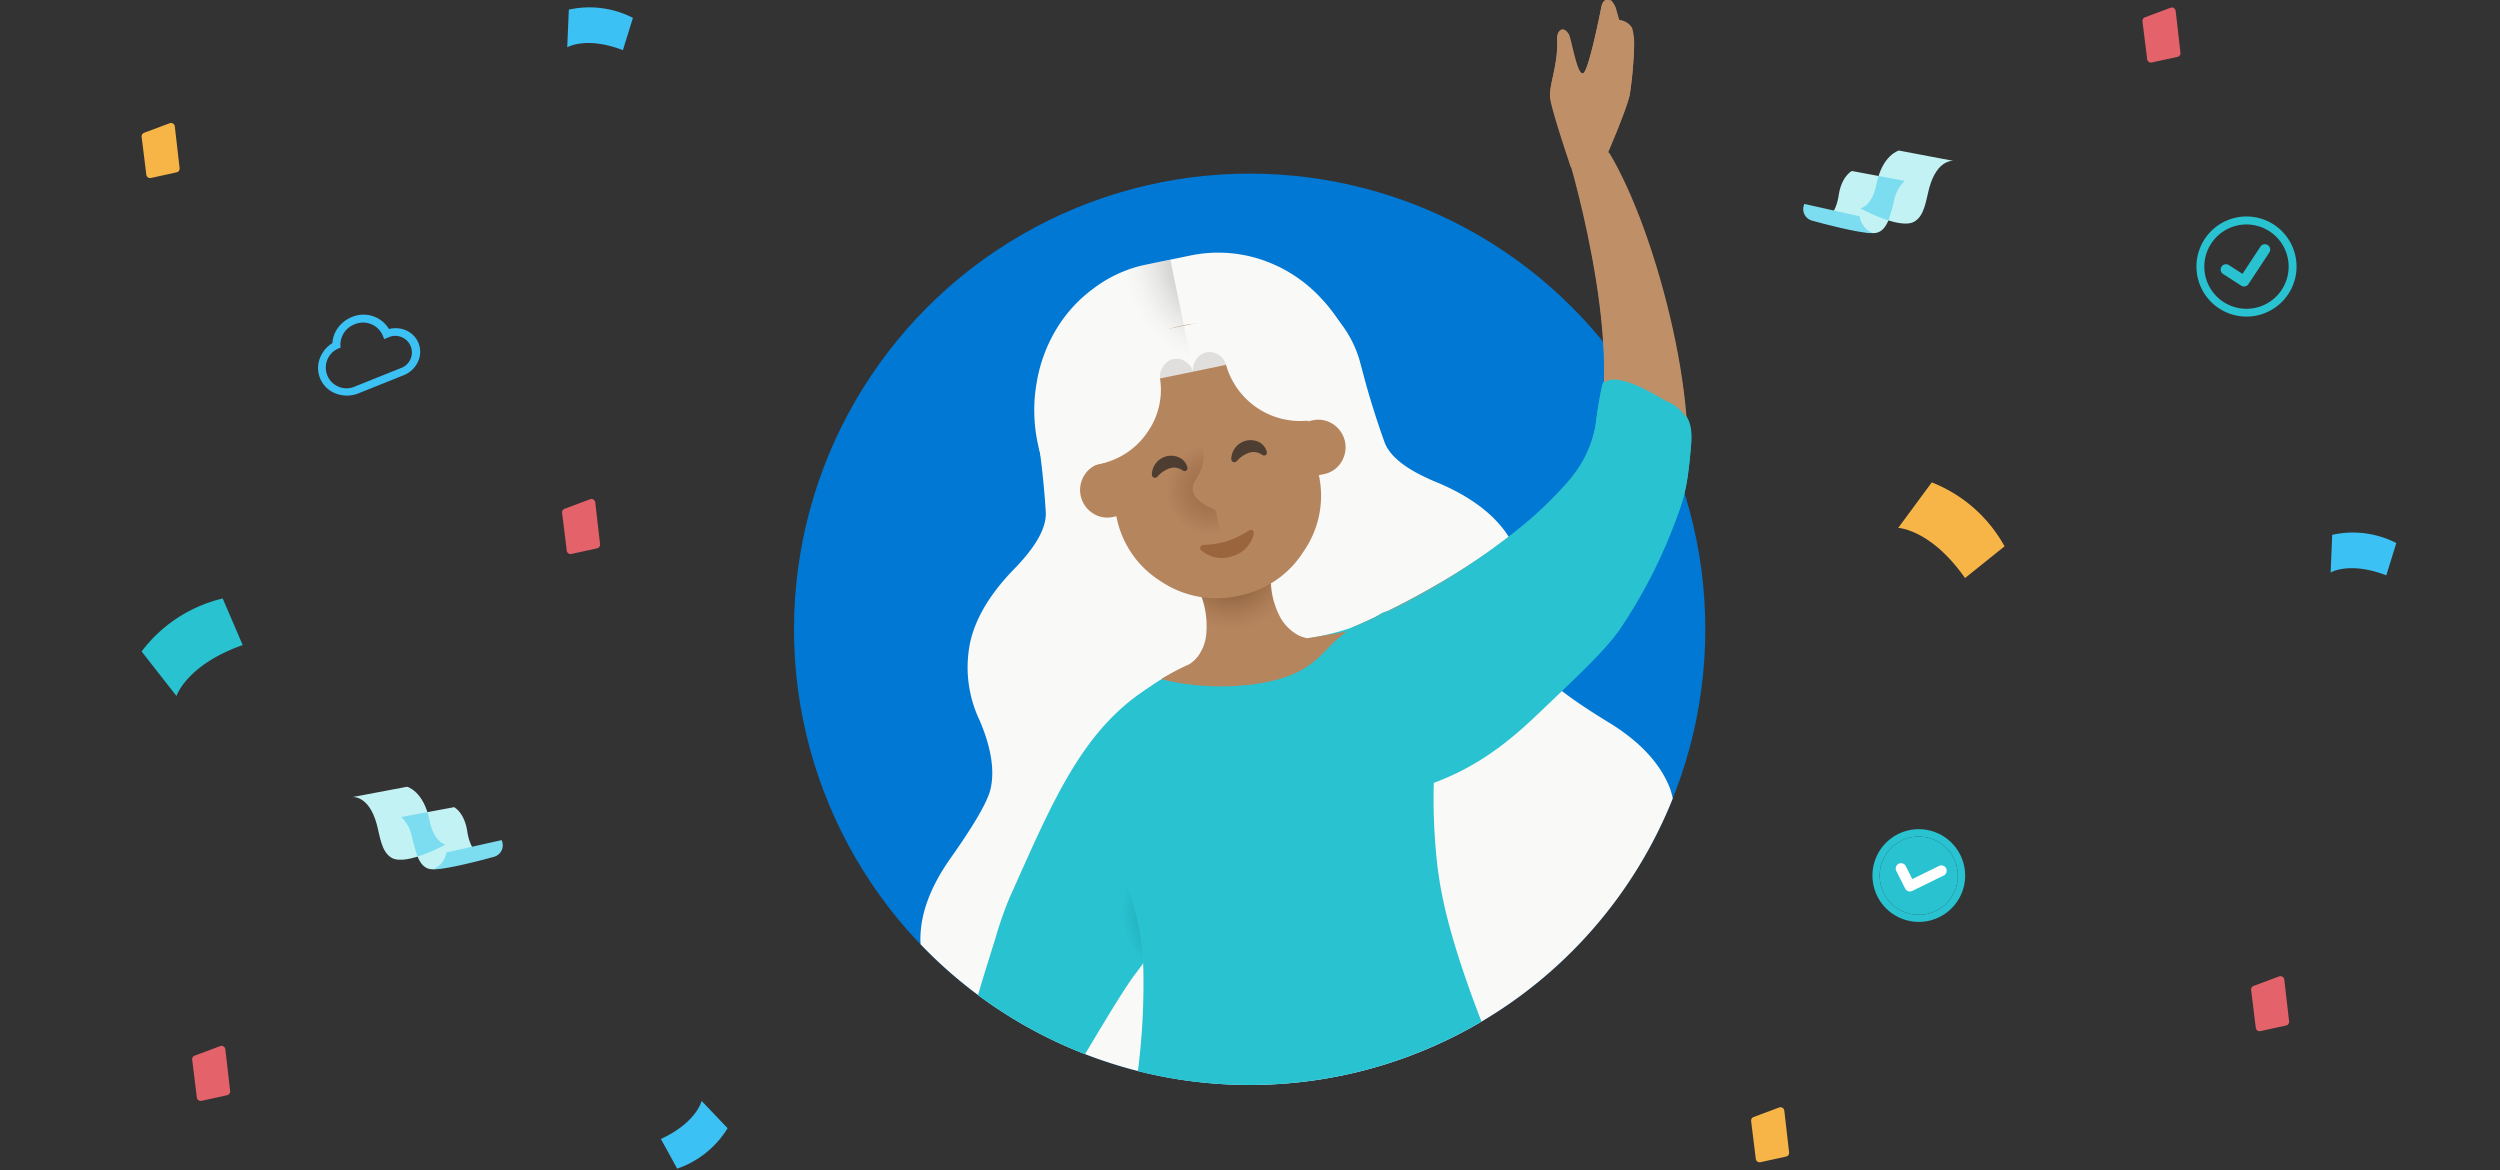 <svg xmlns="http://www.w3.org/2000/svg" xmlns:xlink="http://www.w3.org/1999/xlink" viewBox="0 0 470 220"><rect x="0" y="0" width="470" height="220" fill="#333333" stroke="none"/><defs><radialGradient id="radial-gradient" cx="-2480.203" cy="467.243" r="12.169" gradientTransform="matrix(0.977, -0.212, 0.205, 0.95, 2558.923, -863.056)" gradientUnits="userSpaceOnUse"><stop offset="0" stop-color="#603813" stop-opacity="0.85"/><stop offset="1" stop-color="#8a5d3b" stop-opacity="0"/></radialGradient><radialGradient id="radial-gradient-2" cx="-2475.864" cy="456.125" r="8.628" gradientTransform="matrix(0.979, -0.202, 0.2, 0.971, 2560.49, -851.024)" gradientUnits="userSpaceOnUse"><stop offset="0" stop-color="#9a6541" stop-opacity="0.847"/><stop offset="1" stop-color="#8a5d3b" stop-opacity="0"/></radialGradient><radialGradient id="radial-gradient-3" cx="-1775.874" cy="-517.234" r="19.924" gradientTransform="matrix(-0.979, 0.202, -0.213, -1.035, -1617.682, -128.167)" gradientUnits="userSpaceOnUse"><stop offset="0" stop-color="#606060"/><stop offset="1" stop-color="#e1dfdd" stop-opacity="0"/></radialGradient><radialGradient id="radial-gradient-4" cx="220.138" cy="170.165" r="18.393" gradientTransform="translate(29.847 -94.758) rotate(6.757) scale(1 1.414)" gradientUnits="userSpaceOnUse"><stop offset="0" stop-color="#1e939e"/><stop offset="0.49" stop-color="#28c2d1"/></radialGradient></defs><title>Dark-FRE-OneDrive-page7</title><g id="Dark_IMG_7" data-name="Dark IMG 7"><path d="M106.64,8.9s3.507-2.148,10.465.532l1.884-6.073A17.9,17.9,0,0,0,106.94,1.812Z" style="fill:#3cc1f4"/><path d="M438.16,107.632s3.506-2.147,10.464.532l1.885-6.072a17.9,17.9,0,0,0-12.05-1.544Z" style="fill:#3cc1f4"/><path d="M26.63,25.737l.876,7.1a.725.725,0,0,0,.874.619L33.2,32.4a.725.725,0,0,0,.565-.79l-.9-7.839a.724.724,0,0,0-.973-.6l-4.8,1.793A.725.725,0,0,0,26.63,25.737Z" style="fill:#f7b547"/><path d="M329.214,210.772l.876,7.1a.725.725,0,0,0,.874.619l4.821-1.055a.724.724,0,0,0,.565-.79l-.9-7.839a.724.724,0,0,0-.973-.6l-4.8,1.793A.725.725,0,0,0,329.214,210.772Z" style="fill:#f7b547"/><path d="M402.788,4.025l.876,7.1a.723.723,0,0,0,.874.619l4.821-1.054a.725.725,0,0,0,.565-.79l-.9-7.839a.725.725,0,0,0-.974-.6l-4.8,1.793A.724.724,0,0,0,402.788,4.025Z" style="fill:#e4636a"/><path d="M36.131,199.234l.877,7.1a.724.724,0,0,0,.873.619L42.7,205.9a.725.725,0,0,0,.565-.79l-.9-7.839a.724.724,0,0,0-.973-.6l-4.8,1.793A.726.726,0,0,0,36.131,199.234Z" style="fill:#e4636a"/><path d="M423.212,186.128l.876,7.1a.724.724,0,0,0,.874.619l4.821-1.054a.725.725,0,0,0,.565-.791l-.9-7.838a.724.724,0,0,0-.973-.6l-4.8,1.793A.724.724,0,0,0,423.212,186.128Z" style="fill:#e4636a"/><path d="M33.174,130.847s1.91-5.861,12.453-9.573l-3.757-8.759a26.833,26.833,0,0,0-15.246,9.959Z" style="fill:#28c2d1"/><path d="M356.866,99.243s6.158.27,12.559,9.432l7.432-5.967a26.829,26.829,0,0,0-13.681-12.019Z" style="fill:#f7b547"/><path d="M131.9,206.97s-.89,4.014-7.65,7.16l3.06,5.573a17.9,17.9,0,0,0,9.479-7.6Z" style="fill:#3cc1f4"/><path d="M105.674,96.423l.876,7.1a.725.725,0,0,0,.874.619l4.821-1.055a.725.725,0,0,0,.565-.79l-.9-7.839a.725.725,0,0,0-.974-.6l-4.8,1.794A.723.723,0,0,0,105.674,96.423Z" style="fill:#e4636a"/><circle cx="234.934" cy="118.305" r="85.665" style="fill:#0078d4"/><path d="M313.815,147.859q-2.772-6.747-11.26-11.972-9.89-6.04-12.092-8.969-3.215-4.31-3.263-12.654A23.145,23.145,0,0,0,283.026,100q-4.168-5.769-13.289-9.483-7.953-3.331-9.44-7.375-1.872-5.206-3.464-10.817l-1.248-4.645a21.109,21.109,0,0,0-10.06-12.5q-8.988-5.19-25.1-1.592-14.13,1.946-20.991,10.955a21.267,21.267,0,0,0-4.619,15.66l.691,4.76q.756,5.782,1.1,11.305.232,4.3-5.754,10.507-6.909,7.017-8.455,13.965a23.145,23.145,0,0,0,1.8,14.749q3.255,7.684,2.007,12.913-.864,3.561-7.56,13.02-5.73,8.156-5.607,15.449c0,.218.023.436.04.653a85.632,85.632,0,0,0,141.4-27.412A12.261,12.261,0,0,0,313.815,147.859Z" style="fill:#f9f9f8"/><g id="Layer1_2_FILL" data-name="Layer1 2 FILL"><path d="M295.366,31.205l5.83-.08s4.431-9.97,5.216-13.433a71.519,71.519,0,0,0,.8-8.915,10.707,10.707,0,0,0-.383-3.545,3.166,3.166,0,0,0-2.394-1.48q-.273-.867-.642-2.234A4.274,4.274,0,0,0,302.94.107q-1.488-.625-1.848,1.027s-2.346,12.081-3.452,12.609-2.187-6.335-2.665-7.268q-.735-1.189-1.463-.9-.8.35-.721,1.761c.168,4.856-1.583,8.5-1.324,10.835S295.366,31.205,295.366,31.205Z" style="fill:#bf8f68"/></g><g id="Layer0_15_FILL" data-name="Layer0 15 FILL"><path d="M256.539,74.782a33.014,33.014,0,0,1-4.693,20.584,31.4,31.4,0,0,1-8.181,8.952,29.3,29.3,0,0,1-11.261,4.936l-.488.1a28.743,28.743,0,0,1-21.837-4.072,32.987,32.987,0,0,1-14.021-18.325,32.376,32.376,0,0,1-.985-3.72,29.825,29.825,0,0,1-.165-11.373,28.376,28.376,0,0,1,3.737-10.07,26.2,26.2,0,0,1,6.878-7.521,24.4,24.4,0,0,1,9.965-4.524l8.433-1.739a25.674,25.674,0,0,1,11.236.227,26.69,26.69,0,0,1,13.248,7.877,29.617,29.617,0,0,1,7.51,14.581A38.884,38.884,0,0,1,256.539,74.782Z" style="fill:#f9f9f8"/></g><g id="Layer1_23_FILL" data-name="Layer1 23 FILL"><path d="M208.585,86.774l-1.452.3a4.97,4.97,0,0,0-3.252,2.233,5.2,5.2,0,0,0,1.525,7.158,4.945,4.945,0,0,0,3.86.719l1.405-.29Z" style="fill:#b5855e"/></g><g id="Layer0_16_FILL" data-name="Layer0 16 FILL"><path d="M235.831,124.822a25.487,25.487,0,0,1-6.51.761,24.231,24.231,0,0,1-5.608-.771,7.129,7.129,0,0,0,1.463-1.375,8.253,8.253,0,0,0,1.62-4.539,16.517,16.517,0,0,0-1.747-8.675l-1.212-10.1,13.422-2.912,1.938,9.209a14.414,14.414,0,0,0,1.175,8.983,8.411,8.411,0,0,0,3.794,4.064,6.845,6.845,0,0,0,1.615.517A27.224,27.224,0,0,1,235.831,124.822Z" style="fill:#b5855e"/></g><g id="Layer0_17_FILL" data-name="Layer0 17 FILL"><path d="M235.068,123.236q-9.326,1.995-10.446,1.136a12.138,12.138,0,0,0,2.175-5.043,12.921,12.921,0,0,0-2.082-9.24q-.285-4.942-.571-9.885l12.884-2q.951,4.578,1.9,9.156a14.516,14.516,0,0,0,1.816,8.739,14.079,14.079,0,0,0,3.736,4.181Q244.406,121.312,235.068,123.236Z" style="fill:url(#radial-gradient)"/></g><g id="Layer0_18_FILL" data-name="Layer0 18 FILL"><path d="M222.353,61.2a19.356,19.356,0,0,1,22.869,14.93l2.708,13.133a18.284,18.284,0,0,1-2.873,14.432,18.558,18.558,0,0,1-12.229,8.325l-.071.015a18.8,18.8,0,0,1-14.6-2.8A18.4,18.4,0,0,1,209.887,97.1L207.18,83.966a18.643,18.643,0,0,1,2.786-14.489,18.928,18.928,0,0,1,12.315-8.268Z" style="fill:#b5855e"/></g><g id="Layer0_21_FILL" data-name="Layer0 21 FILL"><path d="M229.821,102.013l-13.311,2.743-4.971-24.113L224.851,77.9Z" style="fill:url(#radial-gradient-2)"/></g><g id="Layer0_24_FILL" data-name="Layer0 24 FILL"><path d="M228.6,96.089q-.043-.21-1.247-.761a7.5,7.5,0,0,1-1.919-1.2,3.309,3.309,0,0,1-1.183-1.863,2.753,2.753,0,0,1,.518-2.069,8.222,8.222,0,0,0,1.524-4.237l-.164-1.856a17.406,17.406,0,0,1,2.4,7.787A25.691,25.691,0,0,1,228.6,96.089Z" style="fill:#b5855e"/></g><g id="Layer0_25_FILL" data-name="Layer0 25 FILL"><path d="M241.671,57.285q12.021,17.43,12.111,18.574a14.371,14.371,0,0,1-6.29,2.967A14.484,14.484,0,0,1,230.461,68.46l-12.4,2.557A13.857,13.857,0,0,1,215.619,81.4a14.207,14.207,0,0,1-9.037,5.859,14.359,14.359,0,0,1-7.413-.361q-.2-.613,2.251-11.29L203.9,65.071Z" style="fill:#f9f9f8"/></g><g id="Layer0_26_FILL" data-name="Layer0 26 FILL"><path d="M223.911,67.7l-10.454,2.155-3.893-18.887,10.454-2.155Z" style="fill:url(#radial-gradient-3)"/></g><g id="Layer0_27_FILL" data-name="Layer0 27 FILL"><path d="M224.287,69.878a3.311,3.311,0,0,1,.614-2.307,2.926,2.926,0,0,1,4.182-.862,3.1,3.1,0,0,1,1.407,1.89Z" style="fill:#e1dfdd"/></g><g id="Layer0_28_FILL" data-name="Layer0 28 FILL"><path d="M218.084,71.156a3.311,3.311,0,0,1,.615-2.306,2.925,2.925,0,0,1,4.181-.862,3.1,3.1,0,0,1,1.407,1.89Z" style="fill:#e1dfdd"/></g><g id="Layer1_23_FILL-2" data-name="Layer1 23 FILL"><path d="M245.354,79.316l1.452-.3a4.967,4.967,0,0,1,3.87.766,5.2,5.2,0,0,1,1.43,7.177,4.937,4.937,0,0,1-3.261,2.186l-1.405.29Z" style="fill:#b5855e"/></g><path d="M298.171,86.057c-11.611,18.444-43.928,31.888-43.928,31.888-5.821,2.985-7.155,12.177-2.945,17.3,4.013,4.884,10.434,8.646,16.236,5.952,0,0,37.925-16.188,48.419-47.057,4.759-14-4.109-50.091-13.465-65.495L295.116,30.1S307.436,71.342,298.171,86.057Z" style="fill:#bf8f68"/><path d="M286.283,98.764a121.879,121.879,0,0,1-14.43,10.153,144.925,144.925,0,0,1-17.61,9.028c-5.821,2.985-7.155,12.177-2.945,17.3,4.013,4.883,10.434,8.645,16.236,5.951a134.625,134.625,0,0,0,20.274-11.953c5.574-3.984,10.486-7.539,15.839-13.588a64.573,64.573,0,0,0,12.19-20.13c1.279-3.616,1.521-6.019,2-10.826.287-2.847.282-4.712-.8-6.484a8.01,8.01,0,0,0-3.959-3.153c-7.334-4.458-10.249-4.4-11.5-3.35-.246.208-.367.523-.832,3.125-.655,3.661-.575,4.207-.9,5.76a21.526,21.526,0,0,1-2.832,6.945,25.2,25.2,0,0,1-3.045,3.9A70.572,70.572,0,0,1,286.283,98.764Z" style="fill:#28c2d1"/><path d="M223.884,130.824c-.957-.455-3.452.25-4.37-1.1-.355-.521-.207-.9-.5-1.154-.921-.8-4.441,1.375-7.524,4.01-9.429,8.058-14.524,20.2-21.229,35.167-.177.4-.636,1.386-1.151,2.743-.989,2.6-1.581,4.585-1.747,5.154-.61,2.091-1.951,6.128-3.5,11.438a85.485,85.485,0,0,0,20.125,11.1c4.953-8.307,7.728-12.852,9.689-15.4,4.757-6.182,10.46-16.853,14.494-36.541C231.816,141.52,229.348,133.417,223.884,130.824Z" style="fill:url(#radial-gradient-4)"/><path d="M275.313,183.273c-3.4-9.99-4.551-15.961-5.126-20.881a112.553,112.553,0,0,1-.664-14.049c.053-2.074.2-4.485.485-9.307.539-9.032.661-8.6.559-9.676-.647-6.784-4.614-14.38-8.813-14.545a4.167,4.167,0,0,0-2.4.7c-5.325,3.55-14.645,4.882-23.017,6.013-19.43,2.627-33.746,15.8-31.947,29.638a21.046,21.046,0,0,0,3.441,8.594,43.816,43.816,0,0,1,3.666,6.051,31.551,31.551,0,0,1,1.665,4.54,47.481,47.481,0,0,1,1.781,11.6,128.643,128.643,0,0,1-1.021,19.421,85.757,85.757,0,0,0,64.6-9.32C277.263,188.826,276.2,185.887,275.313,183.273Z" style="fill:#28c2d1"/><path d="M236.787,128.481c11.474-1.872,11.748-7.066,16.8-9.86-4.438.887-10.633,1.844-17.274,2.707a44.65,44.65,0,0,0-18.027,6.362A47.322,47.322,0,0,0,236.787,128.481Z" style="fill:#b5855e"/><g style="opacity:0.7"><path d="M216.55,89.242a3.63,3.63,0,0,1,5.218-3.2,2.791,2.791,0,0,1,1.466,1.886.526.526,0,0,1-.405.624.518.518,0,0,1-.364-.054l-.166-.091a2.7,2.7,0,0,0-2.413-.359,5.427,5.427,0,0,0-2.281,1.548l-.094.083a.578.578,0,0,1-.961-.436Z" style="fill:#221f1f"/></g><g style="opacity:0.7"><path d="M231.482,86.314a3.631,3.631,0,0,1,5.218-3.2A2.788,2.788,0,0,1,238.166,85a.525.525,0,0,1-.768.57l-.166-.092a2.706,2.706,0,0,0-2.414-.358,5.433,5.433,0,0,0-2.281,1.548l-.094.083a.578.578,0,0,1-.961-.436Z" style="fill:#221f1f"/></g><path d="M226.216,102.447a18.274,18.274,0,0,0,4.515-.716,19.014,19.014,0,0,0,4.1-2l.033-.02a.579.579,0,0,1,.794.2.588.588,0,0,1,.073.4,5.818,5.818,0,0,1-4.1,4.283,5.966,5.966,0,0,1-5.814-1.152.574.574,0,0,1,.357-.989Z" style="fill:#9a653d"/><circle cx="234.934" cy="118.458" r="85.665" style="fill:none"/><g id="Layer1_2_FILL-2" data-name="Layer1 2 FILL"><path d="M295.315,31.45l5.83-.081s4.432-9.97,5.216-13.432a71.518,71.518,0,0,0,.8-8.916,10.711,10.711,0,0,0-.383-3.545A3.162,3.162,0,0,0,304.387,4q-.273-.867-.642-2.235A4.283,4.283,0,0,0,302.89.351q-1.49-.625-1.848,1.027S298.7,13.46,297.589,13.987,295.4,7.652,294.924,6.72q-.735-1.189-1.463-.9-.8.348-.72,1.76c.167,4.856-1.584,8.5-1.324,10.836S295.315,31.45,295.315,31.45Z" style="fill:#bf8f68"/></g><path d="M298.12,86.3c-11.611,18.444-43.928,31.887-43.928,31.887-.237,1.878-.516,4.556-.656,7.788-.19,4.41-.285,6.614.258,8.142,1.96,5.511,10.969,6.966,13.689,7.323,0,0,37.925-16.188,48.419-47.056,4.76-14-4.109-50.091-13.465-65.5l-7.372,1.454S307.385,71.586,298.12,86.3Z" style="fill:#bf8f68"/><path d="M286.232,99.008a121.673,121.673,0,0,1-14.43,10.154,145.04,145.04,0,0,1-17.61,9.027c-5.487,2.353-4.867,11.6-2.945,17.3,2.273,6.736,8.844,12.412,15.262,12.229a12.468,12.468,0,0,0,4.555-1.138c8.374-3.358,14.2-8.668,18.2-12.477,8.235-7.831,12.352-11.746,15.119-15.561a95.856,95.856,0,0,0,11.4-22.772c.491-1.426.846-2.779.868-2.872a56.032,56.032,0,0,0,1.137-7.955c.287-2.846.283-4.712-.8-6.484a8.016,8.016,0,0,0-3.959-3.153c-7.333-4.458-10.248-4.405-11.5-3.349-.246.207-.367.522-.832,3.125-.654,3.66-.574,4.207-.9,5.76a21.537,21.537,0,0,1-2.832,6.945,25.141,25.141,0,0,1-3.045,3.9A70.407,70.407,0,0,1,286.232,99.008Z" style="fill:#28c2d1"/><path d="M66.257,149.848s3.039-.4,4.548,5.022c.623,2.235.856,5.344,2.891,6.435,2.787,1.493,10.1-2.538,10.1-2.538s-2.189-.249-3.065-4.6c-1.095-5.451-4.189-6.258-4.189-6.258Z" style="fill:#c3f2f4"/><path d="M75.43,153.6a7.154,7.154,0,0,1,1.933,3.328c.7,2.731,1.244,6.763,4.234,6.482,2.032-.19,9.709-2,9.709-2s-2.758-.433-3.457-5.1c-.54-3.6-2.477-4.562-2.477-4.562Z" style="fill:#c3f2f4"/><path d="M83.8,158.767a33.163,33.163,0,0,1-5.291,2.273,31.637,31.637,0,0,1-1.145-4.111A7.154,7.154,0,0,0,75.43,153.6l4.926-.918a14.247,14.247,0,0,1,.378,1.479C81.61,158.518,83.8,158.767,83.8,158.767Z" style="fill:#7bddef"/><path d="M94.3,157.943l-10.391,2.322a3.989,3.989,0,0,1-2.489,3.158c2.669.121,11.537-2.37,11.537-2.37A2.247,2.247,0,0,0,94.3,157.943Z" style="fill:#7bddef"/><path d="M367.266,30.246s-3.039-.4-4.548,5.022c-.623,2.234-.856,5.344-2.891,6.434-2.787,1.494-10.1-2.538-10.1-2.538s2.189-.249,3.065-4.6c1.1-5.451,4.189-6.259,4.189-6.259Z" style="fill:#c3f2f4"/><path d="M358.093,34a7.154,7.154,0,0,0-1.933,3.328c-.7,2.731-1.244,6.762-4.234,6.482-2.032-.191-9.709-2-9.709-2s2.758-.434,3.457-5.1c.54-3.6,2.477-4.563,2.477-4.563Z" style="fill:#c3f2f4"/><path d="M349.724,39.164a33.118,33.118,0,0,0,5.291,2.274,31.637,31.637,0,0,0,1.145-4.111A7.154,7.154,0,0,1,358.093,34l-4.926-.918a14.183,14.183,0,0,0-.378,1.479C351.913,38.915,349.724,39.164,349.724,39.164Z" style="fill:#7bddef"/><path d="M339.227,38.341l10.391,2.322a3.988,3.988,0,0,0,2.489,3.157c-2.669.121-11.537-2.369-11.537-2.369A2.247,2.247,0,0,1,339.227,38.341Z" style="fill:#7bddef"/><path d="M367.687,166.981a7.35,7.35,0,1,1-4.611-9.317A7.35,7.35,0,0,1,367.687,166.981Z" style="fill:#28c2d1"/><path d="M363.076,157.664a7.349,7.349,0,1,1-9.314,4.61,7.35,7.35,0,0,1,9.314-4.61m.446-1.319a8.714,8.714,0,1,0,3,1.741,8.7,8.7,0,0,0-3-1.741Z" style="fill:#28c2d1"/><path d="M359.071,167.6a1,1,0,0,1-.9-.55l-1.67-3.318a1,1,0,0,1,1.787-.9l1.225,2.433,5.055-2.48a1,1,0,0,1,.88,1.795l-5.943,2.916A.991.991,0,0,1,359.071,167.6Z" style="fill:#fff"/><path d="M66.652,60.981a4.018,4.018,0,0,1,5.29,2.061l.289.721s.651-.278.756-.32a3.119,3.119,0,1,1,2.316,5.78l-8.445,3.385a3.9,3.9,0,1,1-2.894-7.221c.024-.01.048-.018.073-.027a4.088,4.088,0,0,1,2.615-4.379m-.516-1.372a5.941,5.941,0,0,0-2.9,2.473,5.419,5.419,0,0,0-.746,2.42,5.756,5.756,0,0,0-2.19,2.465,5.124,5.124,0,0,0,2.809,7.009,5.837,5.837,0,0,0,4.319-.042l8.445-3.385a4.978,4.978,0,0,0,2.693-2.524,4.384,4.384,0,0,0-2.4-5.989,4.932,4.932,0,0,0-3.037-.178,5.585,5.585,0,0,0-6.989-2.249Z" style="fill:#3cc1f4"/><path d="M420.715,42.369a7.926,7.926,0,1,1-6.134,9.38,7.927,7.927,0,0,1,6.134-9.38m-.307-1.47a9.41,9.41,0,1,0,3.745-.025,9.4,9.4,0,0,0-3.745.025Z" style="fill:#28c2d1"/><path d="M421.876,53.862a1,1,0,0,1-.541-.16l-3.365-2.169a1,1,0,1,1,1.082-1.681l2.535,1.633,3.384-5.135a1,1,0,0,1,1.67,1.1l-3.929,5.962A1,1,0,0,1,421.876,53.862Z" style="fill:#28c2d1"/></g></svg>
